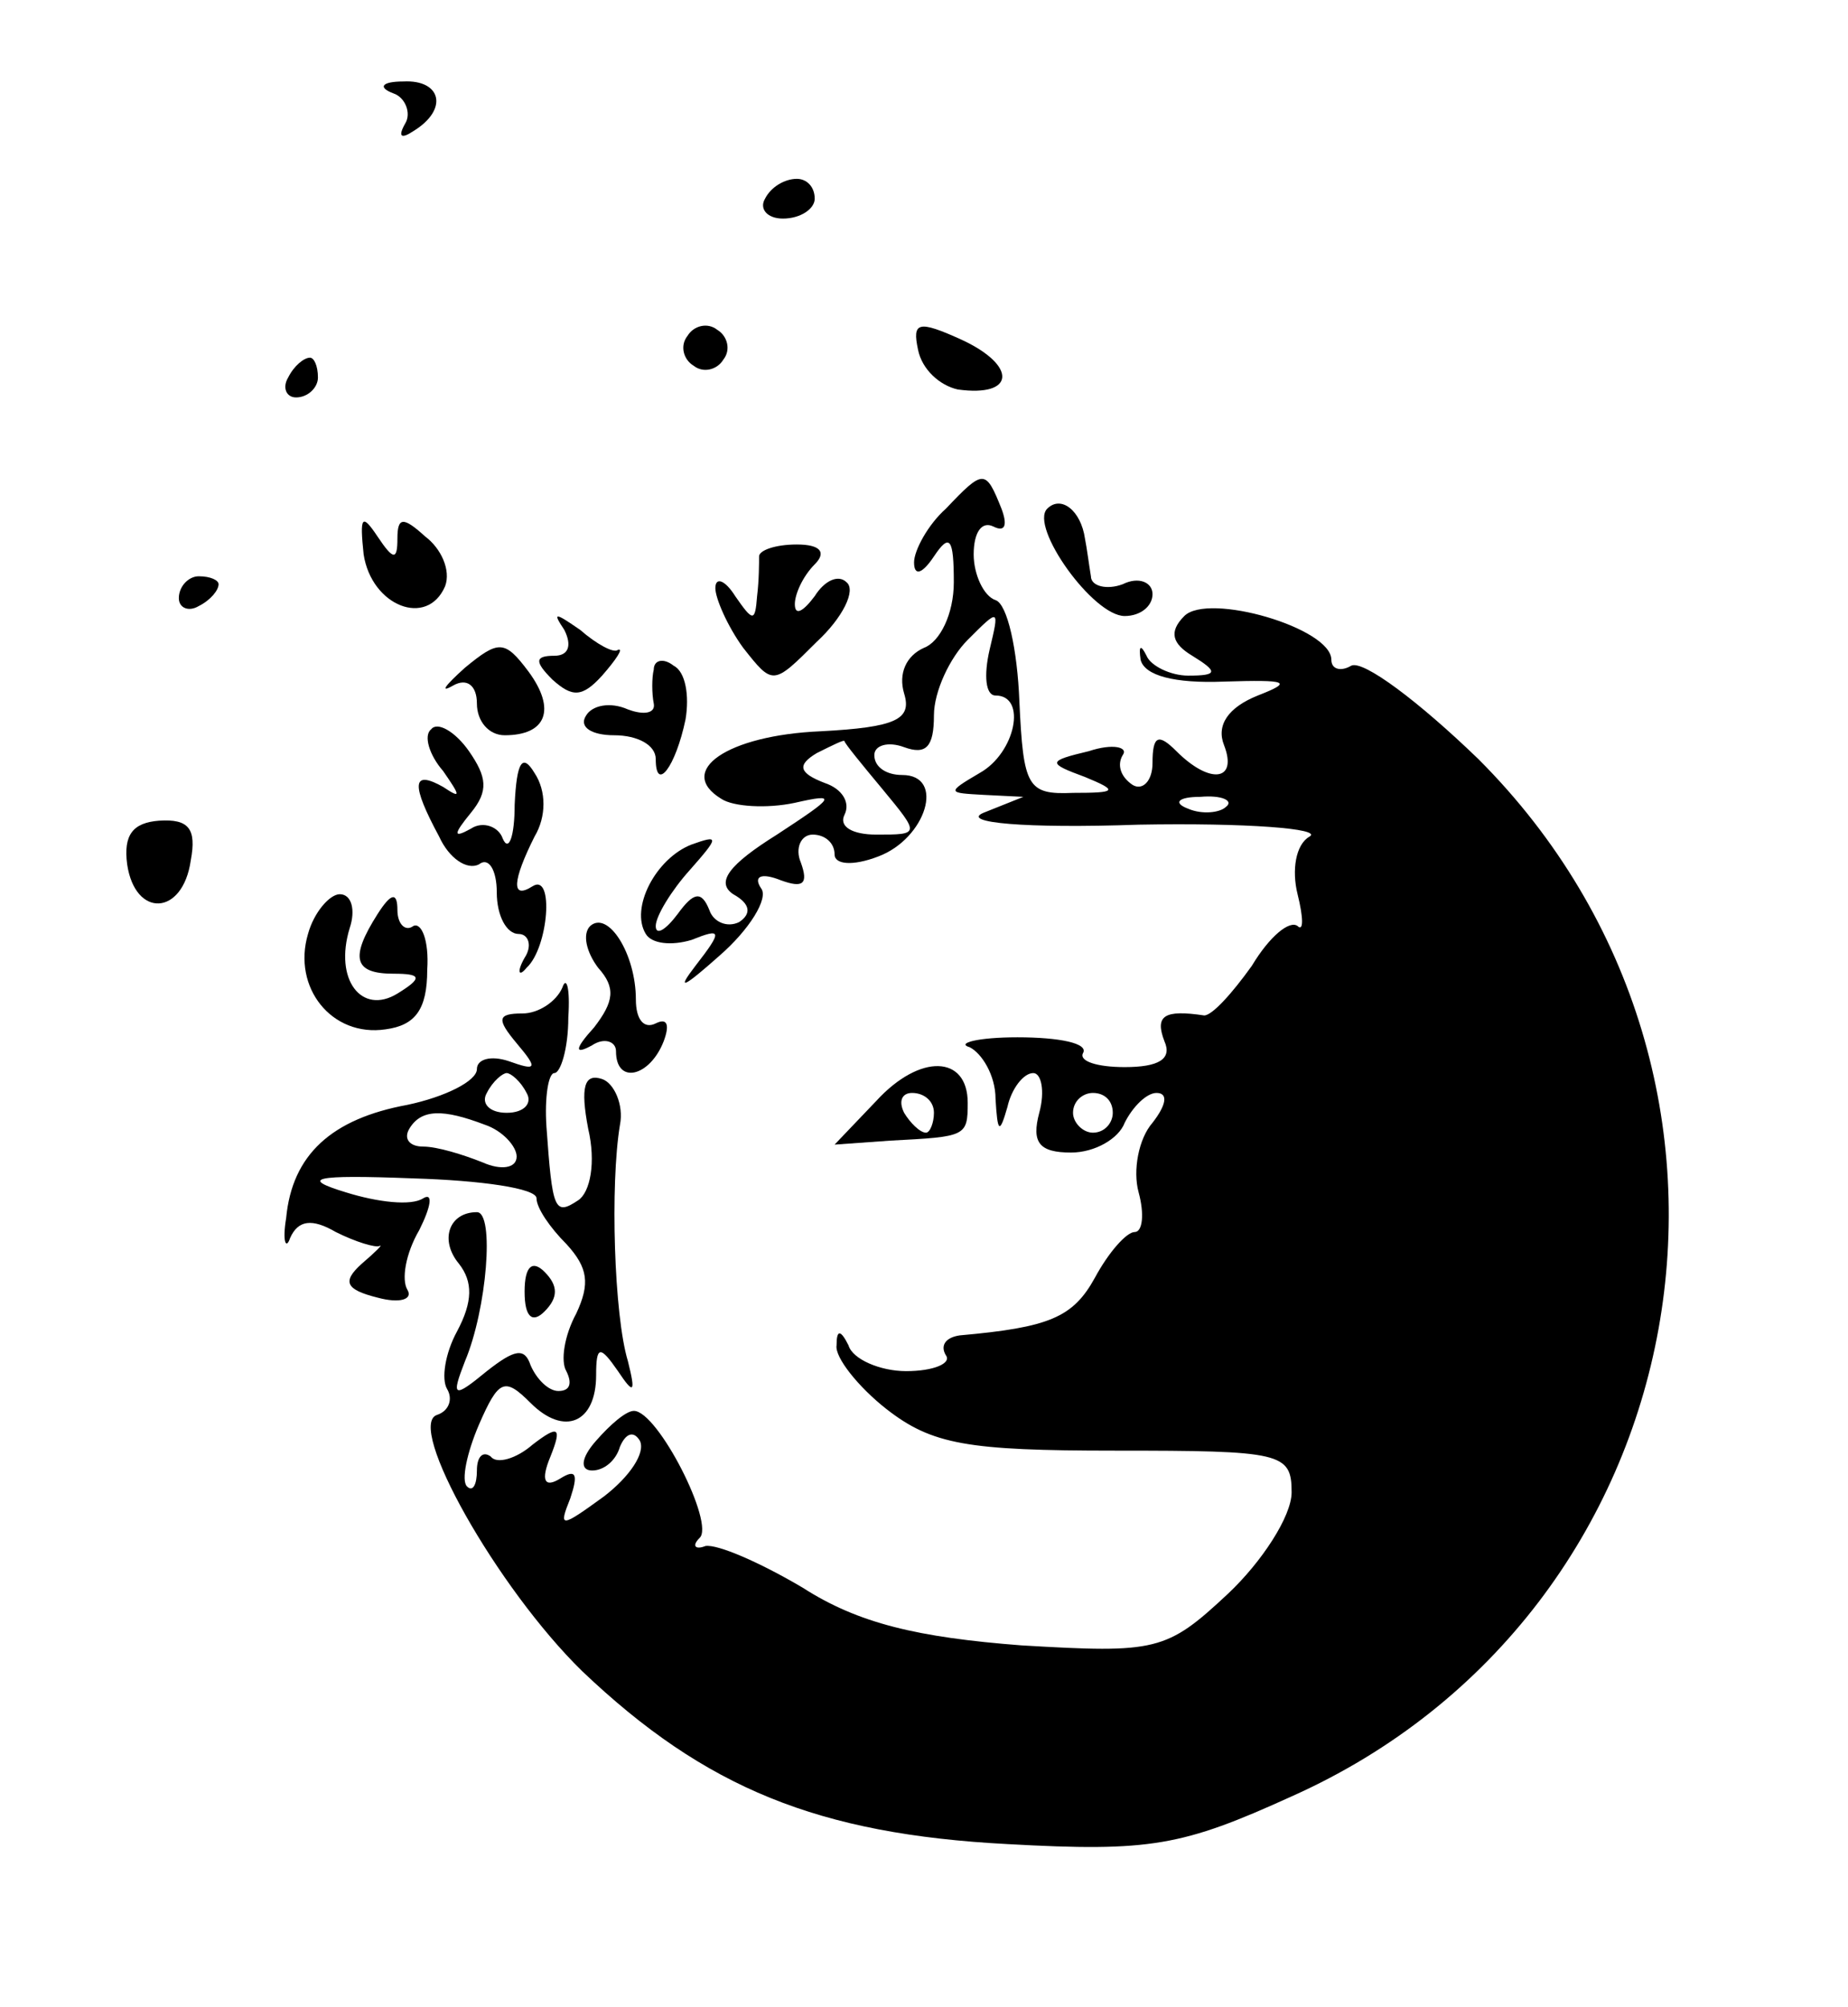 <?xml version="1.0" encoding="UTF-8" standalone="yes"?>
<!-- Created with sK1/UniConvertor (http://sk1project.org/) -->
<svg xmlns="http://www.w3.org/2000/svg" xmlns:xlink="http://www.w3.org/1999/xlink"
  width="93pt" height="101pt" viewBox="0 0 93 101"
  fill-rule="evenodd">
<g>
<g>
<path style="stroke:none; fill:#000000" d="M 19.8 4.7C 20.4 4.9 20.7 5.7 20.4 6.2C 20 6.9 20.2 7 20.8 6.6C 22.6 5.5 22.2 4 20.3 4.1C 19.2 4.1 19 4.4 19.8 4.7z"/>
<path style="stroke:none; fill:#000000" d="M 38.5 10C 38.2 10.5 38.6 11 39.4 11C 40.3 11 41 10.5 41 10C 41 9.4 40.6 9 40.1 9C 39.5 9 38.8 9.4 38.5 10z"/>
<path style="stroke:none; fill:#000000" d="M 34.6 16.9C 34.2 17.4 34.4 18.1 34.9 18.4C 35.4 18.8 36.1 18.6 36.4 18.1C 36.8 17.6 36.6 16.9 36.1 16.6C 35.6 16.2 34.9 16.4 34.6 16.9z"/>
<path style="stroke:none; fill:#000000" d="M 46.2 17.6C 46.4 18.6 47.3 19.4 48.2 19.6C 51.1 20 51.2 18.4 48.4 17.1C 46.2 16.1 45.9 16.2 46.2 17.6z"/>
<path style="stroke:none; fill:#000000" d="M 14.5 19C 14.2 19.5 14.4 20 14.9 20C 15.5 20 16 19.5 16 19C 16 18.4 15.8 18 15.6 18C 15.3 18 14.8 18.4 14.5 19z"/>
<path style="stroke:none; fill:#000000" d="M 47.6 25.6C 46.7 26.4 46 27.7 46 28.3C 46 29 46.4 28.9 47 28C 47.8 26.8 48 27.1 48 29.3C 48 30.9 47.3 32.3 46.5 32.6C 45.6 33 45.2 33.9 45.5 34.9C 45.9 36.2 45.1 36.6 41.3 36.8C 36.6 37 34 38.8 36.3 40.2C 36.9 40.6 38.6 40.7 40 40.4C 42.2 39.9 42 40.1 39.1 42C 36.7 43.5 36 44.4 36.9 45C 37.8 45.5 37.8 46 37.2 46.4C 36.6 46.7 35.9 46.4 35.7 45.8C 35.3 44.8 34.9 44.9 34.1 46C 33.5 46.8 33 47.1 33 46.6C 33 46.1 33.8 44.8 34.7 43.8C 36.2 42.1 36.2 42 34.8 42.5C 33 43.2 31.7 45.7 32.5 47C 32.8 47.5 33.8 47.6 34.8 47.3C 36.3 46.7 36.4 46.8 35 48.6C 34 49.9 34.4 49.7 36.2 48.1C 37.7 46.8 38.7 45.2 38.3 44.7C 37.9 44.1 38.3 43.9 39.3 44.3C 40.4 44.7 40.7 44.5 40.3 43.4C 40 42.7 40.3 42 40.9 42C 41.5 42 42 42.4 42 43C 42 43.5 42.9 43.6 44.2 43.1C 46.6 42.2 47.6 39 45.4 39C 44.6 39 44 38.6 44 38C 44 37.5 44.7 37.3 45.5 37.6C 46.6 38 47 37.6 47 36C 47 34.8 47.8 33.1 48.7 32.2C 50.3 30.6 50.3 30.6 49.8 32.7C 49.5 34 49.6 35 50.1 35C 51.7 35 51.1 37.9 49.3 38.9C 47.6 39.9 47.7 39.9 49.5 40L 51.5 40.1L 49.5 40.9C 48.3 41.4 51.6 41.7 57.3 41.5C 62.7 41.4 66.6 41.7 65.9 42.1C 65.2 42.5 65 43.8 65.3 45C 65.6 46.2 65.6 46.9 65.3 46.6C 64.9 46.3 63.9 47.1 63 48.6C 62 50 61 51.1 60.6 51.1C 58.6 50.8 58.1 51.1 58.6 52.4C 59 53.3 58.3 53.7 56.6 53.7C 55.2 53.7 54.3 53.4 54.5 53C 54.8 52.5 53.3 52.2 51.2 52.2C 49.2 52.2 48.1 52.5 48.8 52.7C 49.4 53 50.1 54.1 50.1 55.3C 50.2 57 50.3 57.1 50.7 55.7C 50.9 54.8 51.5 54 52 54C 52.4 54 52.6 54.9 52.3 56C 51.9 57.5 52.3 58 53.9 58C 55.1 58 56.3 57.3 56.6 56.5C 57 55.7 57.7 55 58.2 55C 58.8 55 58.7 55.6 58 56.5C 57.3 57.3 57 58.9 57.3 60C 57.6 61.1 57.5 62 57.1 62C 56.7 62 55.8 63 55.1 64.3C 54 66.3 52.8 66.8 48.3 67.2C 47.6 67.3 47.3 67.7 47.6 68.2C 47.9 68.6 47 69 45.6 69C 44.3 69 42.9 68.4 42.7 67.7C 42.3 66.9 42.1 66.9 42.1 67.7C 42 68.3 43.2 69.8 44.6 70.9C 46.9 72.7 48.7 73 56.1 73C 64.5 73 65 73.1 65 75.1C 65 76.3 63.5 78.6 61.8 80.2C 58.7 83.1 58.2 83.2 51.4 82.8C 46.2 82.4 43.2 81.7 40.4 79.9C 38.2 78.6 36.1 77.7 35.5 77.8C 35 78 34.8 77.8 35.2 77.4C 36 76.7 33.1 71 31.9 71C 31.5 71 30.7 71.7 30 72.5C 29.2 73.4 29.2 74 29.8 74C 30.4 74 31 73.5 31.2 72.8C 31.5 72.1 31.9 72 32.2 72.5C 32.5 73.1 31.7 74.3 30.4 75.3C 28.2 76.9 28.1 76.9 28.7 75.4C 29.1 74.2 29 73.9 28.2 74.4C 27.4 74.9 27.2 74.5 27.7 73.3C 28.3 71.8 28.1 71.7 26.8 72.7C 26 73.4 25 73.7 24.7 73.3C 24.3 73 24 73.3 24 74C 24 74.7 23.8 75.1 23.5 74.8C 23.2 74.5 23.5 73.1 24.1 71.7C 25.1 69.4 25.4 69.3 26.7 70.6C 28.4 72.3 30 71.6 30 69.2C 30 67.7 30.2 67.7 31.1 69C 31.9 70.2 32 70.1 31.6 68.5C 30.9 66.2 30.7 59.6 31.2 56.6C 31.4 55.6 30.9 54.5 30.3 54.3C 29.4 54 29.2 54.7 29.6 56.8C 30 58.5 29.7 60 29.1 60.4C 27.9 61.2 27.8 60.9 27.5 56.7C 27.4 55.2 27.6 54 27.9 54C 28.2 54 28.6 52.8 28.6 51.2C 28.7 49.7 28.5 49.1 28.3 49.7C 28 50.4 27.1 51 26.3 51C 25 51 25 51.3 26 52.5C 27.1 53.8 27 53.9 25.6 53.4C 24.7 53.1 24 53.3 24 53.8C 24 54.4 22.4 55.2 20.5 55.6C 16.7 56.3 14.7 58.1 14.4 61.3C 14.2 62.5 14.4 62.9 14.6 62.3C 15 61.4 15.7 61.3 16.9 62C 17.9 62.5 18.9 62.8 19.1 62.7C 19.3 62.6 18.9 63 18.2 63.6C 17.2 64.5 17.4 64.9 19 65.3C 20.1 65.6 20.8 65.4 20.5 64.9C 20.2 64.4 20.4 63.1 21.1 61.9C 21.7 60.7 21.8 60 21.3 60.3C 20.7 60.7 19 60.5 17.4 60C 15.1 59.3 15.7 59.1 20.8 59.3C 24.2 59.4 27 59.8 27 60.3C 27 60.8 27.7 61.8 28.5 62.6C 29.6 63.8 29.7 64.6 29 66.1C 28.4 67.2 28.2 68.5 28.5 69C 28.8 69.6 28.7 70 28.1 70C 27.6 70 27 69.4 26.7 68.7C 26.4 67.8 25.9 67.9 24.5 69C 22.8 70.4 22.7 70.3 23.4 68.5C 24.5 65.9 24.9 61 24 61C 22.6 61 22.1 62.4 23.1 63.6C 23.8 64.5 23.8 65.5 23 67C 22.4 68.1 22.2 69.4 22.5 69.9C 22.8 70.4 22.6 71 22 71.2C 20.4 71.7 25 79.9 29.3 84.1C 35.5 90 41.2 92.3 50.7 92.8C 57.9 93.2 59.5 92.9 65 90.4C 85.6 81.2 90.5 54.3 74.4 38.2C 71.4 35.3 68.6 33.2 68 33.5C 67.5 33.8 67 33.7 67 33.2C 67 31.6 60.8 29.8 59.6 31C 58.8 31.8 59 32.4 60 33C 61.3 33.8 61.3 34 59.8 34C 58.9 34 57.9 33.5 57.7 33C 57.4 32.4 57.3 32.5 57.4 33.2C 57.6 34 59.1 34.4 61.6 34.3C 64.8 34.2 65.1 34.3 63.3 35C 61.8 35.6 61.2 36.5 61.6 37.5C 62.3 39.3 60.9 39.5 59.2 37.8C 58.3 36.9 58 37 58 38.4C 58 39.3 57.5 39.8 57 39.5C 56.4 39.1 56.2 38.5 56.5 38C 56.8 37.6 56 37.4 54.8 37.8C 52.7 38.3 52.7 38.4 54.6 39.1C 56.3 39.8 56.2 39.9 54 39.9C 51.7 40 51.5 39.6 51.3 35.3C 51.2 32.7 50.7 30.4 50.1 30.2C 49.5 30 49 28.9 49 27.9C 49 26.8 49.4 26.2 50 26.5C 50.6 26.8 50.7 26.4 50.4 25.6C 49.6 23.6 49.5 23.6 47.6 25.6zM 44.4 39.7C 46.3 42 46.3 42 44.1 42C 42.9 42 42.2 41.6 42.5 41C 42.8 40.4 42.4 39.7 41.5 39.4C 40.2 38.9 40.1 38.5 41.1 37.9C 41.9 37.5 42.5 37.2 42.5 37.3C 42.5 37.4 43.4 38.5 44.4 39.7zM 61.7 40.6C 61.4 40.9 60.5 41 59.8 40.7C 59 40.4 59.3 40.1 60.4 40.1C 61.5 40 62.1 40.3 61.7 40.6zM 26.5 55C 26.8 55.5 26.4 56 25.5 56C 24.6 56 24.2 55.5 24.5 55C 24.8 54.4 25.3 54 25.5 54C 25.7 54 26.2 54.4 26.5 55zM 56 56C 56 56.5 55.6 57 55 57C 54.5 57 54 56.5 54 56C 54 55.4 54.5 55 55 55C 55.6 55 56 55.4 56 56zM 24.4 56.6C 25.3 56.9 26 57.7 26 58.2C 26 58.8 25.2 58.9 24.3 58.5C 23.3 58.1 22 57.7 21.3 57.7C 20.6 57.7 20.3 57.3 20.6 56.8C 21.2 55.8 22.3 55.8 24.4 56.6z"/>
<path style="stroke:none; fill:#000000" d="M 52.7 25.6C 51.8 26.5 55 31 56.6 31C 57.4 31 58 30.5 58 29.9C 58 29.3 57.3 29 56.5 29.4C 55.7 29.7 54.9 29.5 54.9 29C 54.8 28.4 54.7 27.6 54.6 27.1C 54.4 25.7 53.4 24.9 52.7 25.6z"/>
<path style="stroke:none; fill:#000000" d="M 18.3 27.9C 18.7 30.5 21.5 31.6 22.4 29.5C 22.7 28.7 22.2 27.6 21.4 27C 20.3 26 20 26 20 27.1C 20 28.2 19.8 28.2 19 27C 18.2 25.8 18.1 26 18.3 27.9z"/>
<path style="stroke:none; fill:#000000" d="M 38.2 28C 38.2 28.3 38.2 29.2 38.1 30C 38 31.3 37.9 31.3 37 30C 36.5 29.2 36 29 36 29.6C 36 30.1 36.6 31.5 37.4 32.6C 38.9 34.5 38.9 34.5 41.1 32.3C 42.4 31.1 43.1 29.7 42.6 29.3C 42.2 28.9 41.5 29.2 41 30C 40.4 30.8 40 31 40 30.4C 40 29.9 40.4 29 41 28.4C 41.6 27.8 41.3 27.4 40.1 27.4C 39 27.4 38.2 27.7 38.2 28z"/>
<path style="stroke:none; fill:#000000" d="M 9 30.1C 9 30.6 9.5 30.8 10 30.5C 10.6 30.2 11 29.7 11 29.4C 11 29.2 10.6 29 10 29C 9.5 29 9 29.5 9 30.1z"/>
<path style="stroke:none; fill:#000000" d="M 28.4 31.7C 28.8 32.5 28.6 33 27.9 33C 26.9 33 26.9 33.3 27.8 34.2C 28.8 35.1 29.3 35.1 30.3 34C 31 33.2 31.4 32.6 31.1 32.7C 30.9 32.9 30 32.4 29.2 31.7C 27.9 30.8 27.8 30.8 28.4 31.7z"/>
<path style="stroke:none; fill:#000000" d="M 23.4 33.6C 22.4 34.5 22.1 34.9 22.8 34.5C 23.5 34.1 24 34.5 24 35.4C 24 36.3 24.6 37 25.4 37C 27.5 37 28 35.7 26.6 33.8C 25.4 32.2 25.1 32.2 23.4 33.6z"/>
<path style="stroke:none; fill:#000000" d="M 32.9 33.7C 32.8 34.1 32.8 34.9 32.9 35.4C 33 35.9 32.4 36 31.6 35.7C 30.7 35.3 29.8 35.5 29.5 36C 29.1 36.6 29.8 37 30.9 37C 32.1 37 33 37.5 33 38.2C 33 39.9 34 38.6 34.5 36.2C 34.7 35 34.5 33.8 33.9 33.5C 33.4 33.1 32.9 33.2 32.9 33.7z"/>
<path style="stroke:none; fill:#000000" d="M 21.7 36.7C 21.3 37 21.6 38 22.3 38.8C 23.2 40.1 23.2 40.2 22.3 39.6C 20.7 38.7 20.7 39.5 22.1 42.1C 22.6 43.2 23.5 43.8 24.1 43.5C 24.6 43.1 25 43.8 25 44.9C 25 46.1 25.5 47 26.1 47C 26.6 47 26.8 47.6 26.4 48.2C 26 48.9 26.1 49.2 26.5 48.7C 27.6 47.7 27.9 43.9 26.8 44.6C 25.7 45.3 25.8 44.3 26.9 42.1C 27.5 41.1 27.5 39.8 26.9 38.9C 26.3 37.9 26 38.3 25.9 40.5C 25.9 42.1 25.6 42.9 25.3 42.2C 25.1 41.6 24.3 41.3 23.7 41.7C 22.8 42.2 22.8 42 23.7 40.9C 24.6 39.8 24.5 39.1 23.6 37.8C 22.9 36.8 22 36.3 21.7 36.7z"/>
<path style="stroke:none; fill:#000000" d="M 6.4 43.5C 6.8 46.2 9.2 46.1 9.6 43.3C 9.9 41.7 9.5 41.2 8 41.3C 6.7 41.4 6.2 42 6.4 43.5z"/>
<path style="stroke:none; fill:#000000" d="M 15.5 47C 14.7 49.7 16.7 52.2 19.4 51.8C 20.9 51.6 21.5 50.8 21.5 48.8C 21.6 47.3 21.2 46.4 20.8 46.6C 20.4 46.9 20 46.5 20 45.8C 20 44.9 19.7 44.9 19 46C 17.6 48.2 17.8 49 19.8 49C 21.2 49 21.3 49.2 20 50C 18.2 51.1 16.8 49.3 17.6 46.7C 17.9 45.8 17.7 45 17.1 45C 16.6 45 15.8 45.9 15.5 47z"/>
<path style="stroke:none; fill:#000000" d="M 29.7 46.6C 29.3 47 29.5 47.9 30.1 48.7C 31 49.7 30.9 50.4 29.9 51.7C 28.9 52.8 28.9 53.1 29.8 52.6C 30.4 52.2 31 52.4 31 52.9C 31 54.6 32.7 54.2 33.4 52.4C 33.7 51.6 33.6 51.2 33 51.5C 32.4 51.8 32 51.3 32 50.3C 32 48 30.6 45.8 29.7 46.6z"/>
<path style="stroke:none; fill:#000000" d="M 44.1 55.4L 42 57.6L 44.8 57.4C 48.6 57.2 48.7 57.2 48.7 55.5C 48.7 53.1 46.3 53 44.1 55.4zM 47 56C 47 56.5 46.8 57 46.6 57C 46.3 57 45.8 56.5 45.5 56C 45.2 55.4 45.4 55 45.9 55C 46.5 55 47 55.4 47 56z"/>
<path style="stroke:none; fill:#000000" d="M 26.4 65C 26.4 66.3 26.8 66.6 27.4 66C 28.1 65.3 28.1 64.7 27.4 64C 26.8 63.4 26.4 63.7 26.4 65z"/>
</g>
</g>
</svg>